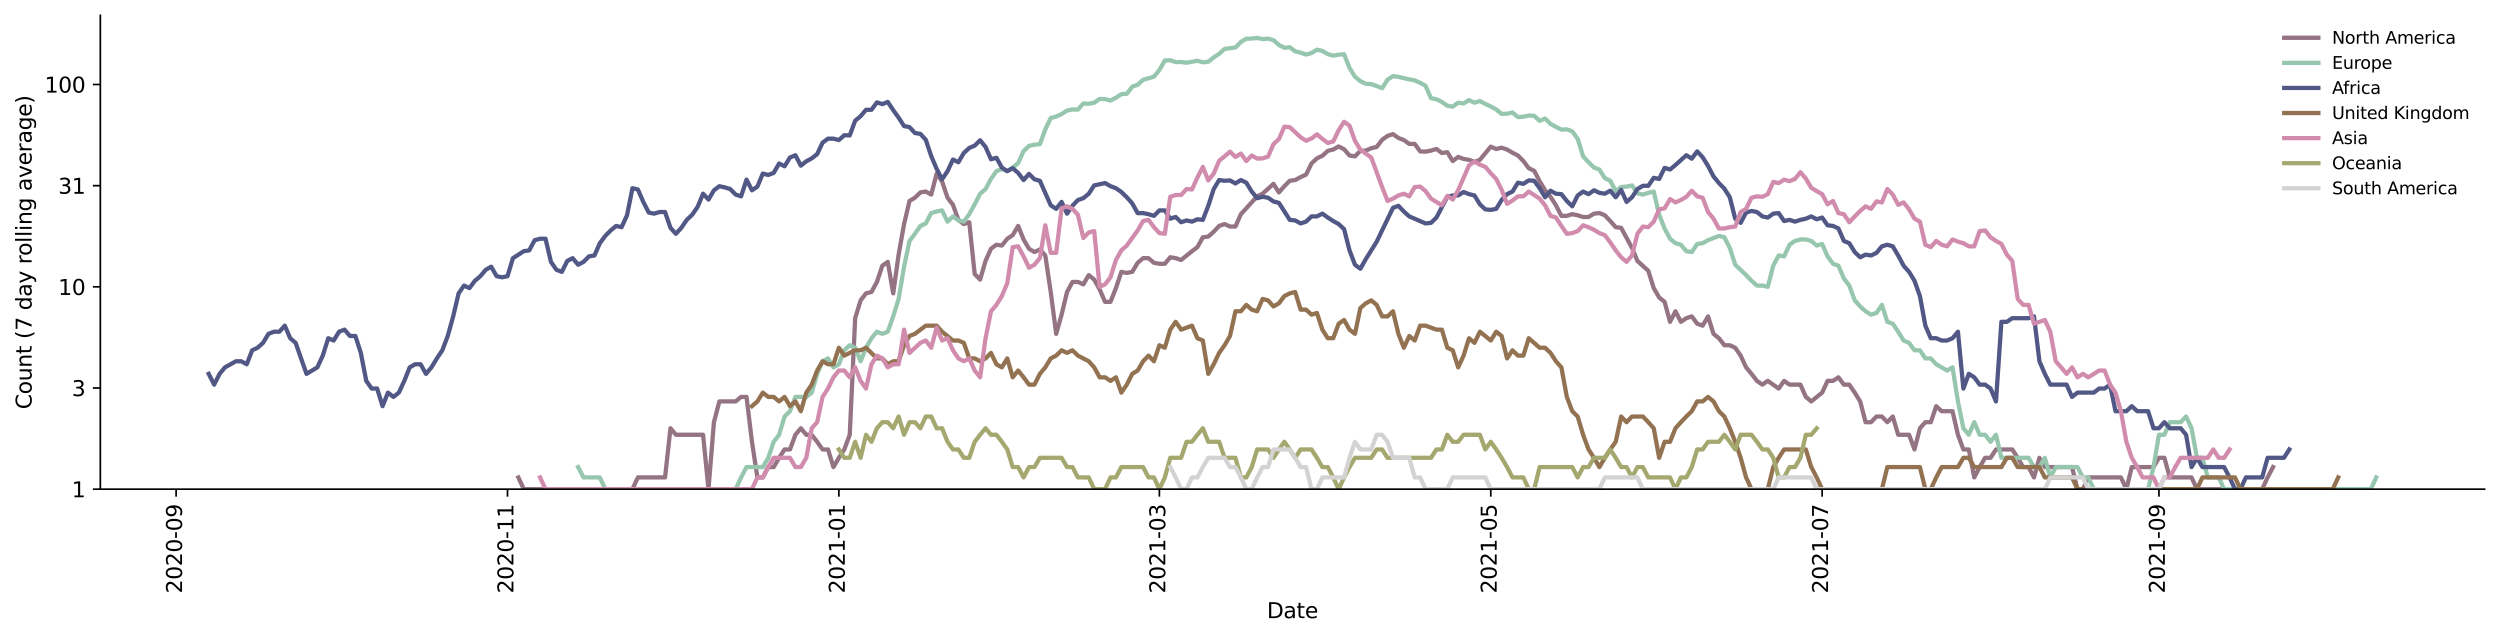 <?xml version="1.0" encoding="utf-8" standalone="no"?>
<!DOCTYPE svg PUBLIC "-//W3C//DTD SVG 1.1//EN"
  "http://www.w3.org/Graphics/SVG/1.1/DTD/svg11.dtd">
<svg height="298.621pt" version="1.1" viewBox="0 0 1170.166 298.621" width="1170.166pt" xmlns="http://www.w3.org/2000/svg" xmlns:xlink="http://www.w3.org/1999/xlink">
 <defs>
  <style type="text/css">*{stroke-linecap:butt;stroke-linejoin:round;}</style>
 </defs>
 <g id="figure_1">
  <g id="patch_1">
   <path d="M 0 298.621 
L 1170.166 298.621 
L 1170.166 0 
L 0 0 
z
" style="fill:#ffffff;"/>
  </g>
  <g id="axes_1">
   <g id="patch_2">
    <path d="M 46.966 228.96 
L 1162.966 228.96 
L 1162.966 7.2 
L 46.966 7.2 
z
" style="fill:#ffffff;"/>
   </g>
   <g id="matplotlib.axis_1">
    <g id="xtick_1">
     <g id="line2d_1">
      <defs>
       <path d="M 0 0 
L 0 3.5 
" id="m3ac70f5d93" style="stroke:#000000;stroke-width:0.8;"/>
      </defs>
      <g>
       <use style="stroke:#000000;stroke-width:0.8;" x="82.437" xlink:href="#m3ac70f5d93" y="228.96"/>
      </g>
     </g>
     <g id="text_1">
      <!-- 2020-09 -->
      <g transform="translate(85.196 277.743)rotate(-90)scale(0.1 -0.1)">
       <defs>
        <path d="M 1228 531 
L 3431 531 
L 3431 0 
L 469 0 
L 469 531 
Q 828 903 1448 1529 
Q 2069 2156 2228 2338 
Q 2531 2678 2651 2914 
Q 2772 3150 2772 3378 
Q 2772 3750 2511 3984 
Q 2250 4219 1831 4219 
Q 1534 4219 1204 4116 
Q 875 4013 500 3803 
L 500 4441 
Q 881 4594 1212 4672 
Q 1544 4750 1819 4750 
Q 2544 4750 2975 4387 
Q 3406 4025 3406 3419 
Q 3406 3131 3298 2873 
Q 3191 2616 2906 2266 
Q 2828 2175 2409 1742 
Q 1991 1309 1228 531 
z
" id="DejaVuSans-32" transform="scale(0.016)"/>
        <path d="M 2034 4250 
Q 1547 4250 1301 3770 
Q 1056 3291 1056 2328 
Q 1056 1369 1301 889 
Q 1547 409 2034 409 
Q 2525 409 2770 889 
Q 3016 1369 3016 2328 
Q 3016 3291 2770 3770 
Q 2525 4250 2034 4250 
z
M 2034 4750 
Q 2819 4750 3233 4129 
Q 3647 3509 3647 2328 
Q 3647 1150 3233 529 
Q 2819 -91 2034 -91 
Q 1250 -91 836 529 
Q 422 1150 422 2328 
Q 422 3509 836 4129 
Q 1250 4750 2034 4750 
z
" id="DejaVuSans-30" transform="scale(0.016)"/>
        <path d="M 313 2009 
L 1997 2009 
L 1997 1497 
L 313 1497 
L 313 2009 
z
" id="DejaVuSans-2d" transform="scale(0.016)"/>
        <path d="M 703 97 
L 703 672 
Q 941 559 1184 500 
Q 1428 441 1663 441 
Q 2288 441 2617 861 
Q 2947 1281 2994 2138 
Q 2813 1869 2534 1725 
Q 2256 1581 1919 1581 
Q 1219 1581 811 2004 
Q 403 2428 403 3163 
Q 403 3881 828 4315 
Q 1253 4750 1959 4750 
Q 2769 4750 3195 4129 
Q 3622 3509 3622 2328 
Q 3622 1225 3098 567 
Q 2575 -91 1691 -91 
Q 1453 -91 1209 -44 
Q 966 3 703 97 
z
M 1959 2075 
Q 2384 2075 2632 2365 
Q 2881 2656 2881 3163 
Q 2881 3666 2632 3958 
Q 2384 4250 1959 4250 
Q 1534 4250 1286 3958 
Q 1038 3666 1038 3163 
Q 1038 2656 1286 2365 
Q 1534 2075 1959 2075 
z
" id="DejaVuSans-39" transform="scale(0.016)"/>
       </defs>
       <use xlink:href="#DejaVuSans-32"/>
       <use x="63.623" xlink:href="#DejaVuSans-30"/>
       <use x="127.246" xlink:href="#DejaVuSans-32"/>
       <use x="190.869" xlink:href="#DejaVuSans-30"/>
       <use x="254.492" xlink:href="#DejaVuSans-2d"/>
       <use x="290.576" xlink:href="#DejaVuSans-30"/>
       <use x="354.199" xlink:href="#DejaVuSans-39"/>
      </g>
     </g>
    </g>
    <g id="xtick_2">
     <g id="line2d_2">
      <g>
       <use style="stroke:#000000;stroke-width:0.8;" x="237.543" xlink:href="#m3ac70f5d93" y="228.96"/>
      </g>
     </g>
     <g id="text_2">
      <!-- 2020-11 -->
      <g transform="translate(240.302 277.743)rotate(-90)scale(0.1 -0.1)">
       <defs>
        <path d="M 794 531 
L 1825 531 
L 1825 4091 
L 703 3866 
L 703 4441 
L 1819 4666 
L 2450 4666 
L 2450 531 
L 3481 531 
L 3481 0 
L 794 0 
L 794 531 
z
" id="DejaVuSans-31" transform="scale(0.016)"/>
       </defs>
       <use xlink:href="#DejaVuSans-32"/>
       <use x="63.623" xlink:href="#DejaVuSans-30"/>
       <use x="127.246" xlink:href="#DejaVuSans-32"/>
       <use x="190.869" xlink:href="#DejaVuSans-30"/>
       <use x="254.492" xlink:href="#DejaVuSans-2d"/>
       <use x="290.576" xlink:href="#DejaVuSans-31"/>
       <use x="354.199" xlink:href="#DejaVuSans-31"/>
      </g>
     </g>
    </g>
    <g id="xtick_3">
     <g id="line2d_3">
      <g>
       <use style="stroke:#000000;stroke-width:0.8;" x="392.648" xlink:href="#m3ac70f5d93" y="228.96"/>
      </g>
     </g>
     <g id="text_3">
      <!-- 2021-01 -->
      <g transform="translate(395.408 277.743)rotate(-90)scale(0.1 -0.1)">
       <use xlink:href="#DejaVuSans-32"/>
       <use x="63.623" xlink:href="#DejaVuSans-30"/>
       <use x="127.246" xlink:href="#DejaVuSans-32"/>
       <use x="190.869" xlink:href="#DejaVuSans-31"/>
       <use x="254.492" xlink:href="#DejaVuSans-2d"/>
       <use x="290.576" xlink:href="#DejaVuSans-30"/>
       <use x="354.199" xlink:href="#DejaVuSans-31"/>
      </g>
     </g>
    </g>
    <g id="xtick_4">
     <g id="line2d_4">
      <g>
       <use style="stroke:#000000;stroke-width:0.8;" x="542.669" xlink:href="#m3ac70f5d93" y="228.96"/>
      </g>
     </g>
     <g id="text_4">
      <!-- 2021-03 -->
      <g transform="translate(545.428 277.743)rotate(-90)scale(0.1 -0.1)">
       <defs>
        <path d="M 2597 2516 
Q 3050 2419 3304 2112 
Q 3559 1806 3559 1356 
Q 3559 666 3084 287 
Q 2609 -91 1734 -91 
Q 1441 -91 1130 -33 
Q 819 25 488 141 
L 488 750 
Q 750 597 1062 519 
Q 1375 441 1716 441 
Q 2309 441 2620 675 
Q 2931 909 2931 1356 
Q 2931 1769 2642 2001 
Q 2353 2234 1838 2234 
L 1294 2234 
L 1294 2753 
L 1863 2753 
Q 2328 2753 2575 2939 
Q 2822 3125 2822 3475 
Q 2822 3834 2567 4026 
Q 2313 4219 1838 4219 
Q 1578 4219 1281 4162 
Q 984 4106 628 3988 
L 628 4550 
Q 988 4650 1302 4700 
Q 1616 4750 1894 4750 
Q 2613 4750 3031 4423 
Q 3450 4097 3450 3541 
Q 3450 3153 3228 2886 
Q 3006 2619 2597 2516 
z
" id="DejaVuSans-33" transform="scale(0.016)"/>
       </defs>
       <use xlink:href="#DejaVuSans-32"/>
       <use x="63.623" xlink:href="#DejaVuSans-30"/>
       <use x="127.246" xlink:href="#DejaVuSans-32"/>
       <use x="190.869" xlink:href="#DejaVuSans-31"/>
       <use x="254.492" xlink:href="#DejaVuSans-2d"/>
       <use x="290.576" xlink:href="#DejaVuSans-30"/>
       <use x="354.199" xlink:href="#DejaVuSans-33"/>
      </g>
     </g>
    </g>
    <g id="xtick_5">
     <g id="line2d_5">
      <g>
       <use style="stroke:#000000;stroke-width:0.8;" x="697.775" xlink:href="#m3ac70f5d93" y="228.96"/>
      </g>
     </g>
     <g id="text_5">
      <!-- 2021-05 -->
      <g transform="translate(700.534 277.743)rotate(-90)scale(0.1 -0.1)">
       <defs>
        <path d="M 691 4666 
L 3169 4666 
L 3169 4134 
L 1269 4134 
L 1269 2991 
Q 1406 3038 1543 3061 
Q 1681 3084 1819 3084 
Q 2600 3084 3056 2656 
Q 3513 2228 3513 1497 
Q 3513 744 3044 326 
Q 2575 -91 1722 -91 
Q 1428 -91 1123 -41 
Q 819 9 494 109 
L 494 744 
Q 775 591 1075 516 
Q 1375 441 1709 441 
Q 2250 441 2565 725 
Q 2881 1009 2881 1497 
Q 2881 1984 2565 2268 
Q 2250 2553 1709 2553 
Q 1456 2553 1204 2497 
Q 953 2441 691 2322 
L 691 4666 
z
" id="DejaVuSans-35" transform="scale(0.016)"/>
       </defs>
       <use xlink:href="#DejaVuSans-32"/>
       <use x="63.623" xlink:href="#DejaVuSans-30"/>
       <use x="127.246" xlink:href="#DejaVuSans-32"/>
       <use x="190.869" xlink:href="#DejaVuSans-31"/>
       <use x="254.492" xlink:href="#DejaVuSans-2d"/>
       <use x="290.576" xlink:href="#DejaVuSans-30"/>
       <use x="354.199" xlink:href="#DejaVuSans-35"/>
      </g>
     </g>
    </g>
    <g id="xtick_6">
     <g id="line2d_6">
      <g>
       <use style="stroke:#000000;stroke-width:0.8;" x="852.881" xlink:href="#m3ac70f5d93" y="228.96"/>
      </g>
     </g>
     <g id="text_6">
      <!-- 2021-07 -->
      <g transform="translate(855.64 277.743)rotate(-90)scale(0.1 -0.1)">
       <defs>
        <path d="M 525 4666 
L 3525 4666 
L 3525 4397 
L 1831 0 
L 1172 0 
L 2766 4134 
L 525 4134 
L 525 4666 
z
" id="DejaVuSans-37" transform="scale(0.016)"/>
       </defs>
       <use xlink:href="#DejaVuSans-32"/>
       <use x="63.623" xlink:href="#DejaVuSans-30"/>
       <use x="127.246" xlink:href="#DejaVuSans-32"/>
       <use x="190.869" xlink:href="#DejaVuSans-31"/>
       <use x="254.492" xlink:href="#DejaVuSans-2d"/>
       <use x="290.576" xlink:href="#DejaVuSans-30"/>
       <use x="354.199" xlink:href="#DejaVuSans-37"/>
      </g>
     </g>
    </g>
    <g id="xtick_7">
     <g id="line2d_7">
      <g>
       <use style="stroke:#000000;stroke-width:0.8;" x="1010.53" xlink:href="#m3ac70f5d93" y="228.96"/>
      </g>
     </g>
     <g id="text_7">
      <!-- 2021-09 -->
      <g transform="translate(1013.289 277.743)rotate(-90)scale(0.1 -0.1)">
       <use xlink:href="#DejaVuSans-32"/>
       <use x="63.623" xlink:href="#DejaVuSans-30"/>
       <use x="127.246" xlink:href="#DejaVuSans-32"/>
       <use x="190.869" xlink:href="#DejaVuSans-31"/>
       <use x="254.492" xlink:href="#DejaVuSans-2d"/>
       <use x="290.576" xlink:href="#DejaVuSans-30"/>
       <use x="354.199" xlink:href="#DejaVuSans-39"/>
      </g>
     </g>
    </g>
    <g id="text_8">
     <!-- Date -->
     <g transform="translate(593.015 289.341)scale(0.1 -0.1)">
      <defs>
       <path d="M 1259 4147 
L 1259 519 
L 2022 519 
Q 2988 519 3436 956 
Q 3884 1394 3884 2338 
Q 3884 3275 3436 3711 
Q 2988 4147 2022 4147 
L 1259 4147 
z
M 628 4666 
L 1925 4666 
Q 3281 4666 3915 4102 
Q 4550 3538 4550 2338 
Q 4550 1131 3912 565 
Q 3275 0 1925 0 
L 628 0 
L 628 4666 
z
" id="DejaVuSans-44" transform="scale(0.016)"/>
       <path d="M 2194 1759 
Q 1497 1759 1228 1600 
Q 959 1441 959 1056 
Q 959 750 1161 570 
Q 1363 391 1709 391 
Q 2188 391 2477 730 
Q 2766 1069 2766 1631 
L 2766 1759 
L 2194 1759 
z
M 3341 1997 
L 3341 0 
L 2766 0 
L 2766 531 
Q 2569 213 2275 61 
Q 1981 -91 1556 -91 
Q 1019 -91 701 211 
Q 384 513 384 1019 
Q 384 1609 779 1909 
Q 1175 2209 1959 2209 
L 2766 2209 
L 2766 2266 
Q 2766 2663 2505 2880 
Q 2244 3097 1772 3097 
Q 1472 3097 1187 3025 
Q 903 2953 641 2809 
L 641 3341 
Q 956 3463 1253 3523 
Q 1550 3584 1831 3584 
Q 2591 3584 2966 3190 
Q 3341 2797 3341 1997 
z
" id="DejaVuSans-61" transform="scale(0.016)"/>
       <path d="M 1172 4494 
L 1172 3500 
L 2356 3500 
L 2356 3053 
L 1172 3053 
L 1172 1153 
Q 1172 725 1289 603 
Q 1406 481 1766 481 
L 2356 481 
L 2356 0 
L 1766 0 
Q 1100 0 847 248 
Q 594 497 594 1153 
L 594 3053 
L 172 3053 
L 172 3500 
L 594 3500 
L 594 4494 
L 1172 4494 
z
" id="DejaVuSans-74" transform="scale(0.016)"/>
       <path d="M 3597 1894 
L 3597 1613 
L 953 1613 
Q 991 1019 1311 708 
Q 1631 397 2203 397 
Q 2534 397 2845 478 
Q 3156 559 3463 722 
L 3463 178 
Q 3153 47 2828 -22 
Q 2503 -91 2169 -91 
Q 1331 -91 842 396 
Q 353 884 353 1716 
Q 353 2575 817 3079 
Q 1281 3584 2069 3584 
Q 2775 3584 3186 3129 
Q 3597 2675 3597 1894 
z
M 3022 2063 
Q 3016 2534 2758 2815 
Q 2500 3097 2075 3097 
Q 1594 3097 1305 2825 
Q 1016 2553 972 2059 
L 3022 2063 
z
" id="DejaVuSans-65" transform="scale(0.016)"/>
      </defs>
      <use xlink:href="#DejaVuSans-44"/>
      <use x="77.002" xlink:href="#DejaVuSans-61"/>
      <use x="138.281" xlink:href="#DejaVuSans-74"/>
      <use x="177.49" xlink:href="#DejaVuSans-65"/>
     </g>
    </g>
   </g>
   <g id="matplotlib.axis_2">
    <g id="ytick_1">
     <g id="line2d_8">
      <defs>
       <path d="M 0 0 
L -3.5 0 
" id="m50720c3988" style="stroke:#000000;stroke-width:0.8;"/>
      </defs>
      <g>
       <use style="stroke:#000000;stroke-width:0.8;" x="46.966" xlink:href="#m50720c3988" y="228.96"/>
      </g>
     </g>
     <g id="text_9">
      <!-- 1 -->
      <g transform="translate(33.603 232.759)scale(0.1 -0.1)">
       <use xlink:href="#DejaVuSans-31"/>
      </g>
     </g>
    </g>
    <g id="ytick_2">
     <g id="line2d_9">
      <g>
       <use style="stroke:#000000;stroke-width:0.8;" x="46.966" xlink:href="#m50720c3988" y="181.608"/>
      </g>
     </g>
     <g id="text_10">
      <!-- 3 -->
      <g transform="translate(33.603 185.407)scale(0.1 -0.1)">
       <use xlink:href="#DejaVuSans-33"/>
      </g>
     </g>
    </g>
    <g id="ytick_3">
     <g id="line2d_10">
      <g>
       <use style="stroke:#000000;stroke-width:0.8;" x="46.966" xlink:href="#m50720c3988" y="134.255"/>
      </g>
     </g>
     <g id="text_11">
      <!-- 10 -->
      <g transform="translate(27.241 138.054)scale(0.1 -0.1)">
       <use xlink:href="#DejaVuSans-31"/>
       <use x="63.623" xlink:href="#DejaVuSans-30"/>
      </g>
     </g>
    </g>
    <g id="ytick_4">
     <g id="line2d_11">
      <g>
       <use style="stroke:#000000;stroke-width:0.8;" x="46.966" xlink:href="#m50720c3988" y="86.903"/>
      </g>
     </g>
     <g id="text_12">
      <!-- 31 -->
      <g transform="translate(27.241 90.702)scale(0.1 -0.1)">
       <use xlink:href="#DejaVuSans-33"/>
       <use x="63.623" xlink:href="#DejaVuSans-31"/>
      </g>
     </g>
    </g>
    <g id="ytick_5">
     <g id="line2d_12">
      <g>
       <use style="stroke:#000000;stroke-width:0.8;" x="46.966" xlink:href="#m50720c3988" y="39.55"/>
      </g>
     </g>
     <g id="text_13">
      <!-- 100 -->
      <g transform="translate(20.878 43.349)scale(0.1 -0.1)">
       <use xlink:href="#DejaVuSans-31"/>
       <use x="63.623" xlink:href="#DejaVuSans-30"/>
       <use x="127.246" xlink:href="#DejaVuSans-30"/>
      </g>
     </g>
    </g>
    <g id="text_14">
     <!-- Count (7 day rolling average) -->
     <g transform="translate(14.798 191.548)rotate(-90)scale(0.1 -0.1)">
      <defs>
       <path d="M 4122 4306 
L 4122 3641 
Q 3803 3938 3442 4084 
Q 3081 4231 2675 4231 
Q 1875 4231 1450 3742 
Q 1025 3253 1025 2328 
Q 1025 1406 1450 917 
Q 1875 428 2675 428 
Q 3081 428 3442 575 
Q 3803 722 4122 1019 
L 4122 359 
Q 3791 134 3420 21 
Q 3050 -91 2638 -91 
Q 1578 -91 968 557 
Q 359 1206 359 2328 
Q 359 3453 968 4101 
Q 1578 4750 2638 4750 
Q 3056 4750 3426 4639 
Q 3797 4528 4122 4306 
z
" id="DejaVuSans-43" transform="scale(0.016)"/>
       <path d="M 1959 3097 
Q 1497 3097 1228 2736 
Q 959 2375 959 1747 
Q 959 1119 1226 758 
Q 1494 397 1959 397 
Q 2419 397 2687 759 
Q 2956 1122 2956 1747 
Q 2956 2369 2687 2733 
Q 2419 3097 1959 3097 
z
M 1959 3584 
Q 2709 3584 3137 3096 
Q 3566 2609 3566 1747 
Q 3566 888 3137 398 
Q 2709 -91 1959 -91 
Q 1206 -91 779 398 
Q 353 888 353 1747 
Q 353 2609 779 3096 
Q 1206 3584 1959 3584 
z
" id="DejaVuSans-6f" transform="scale(0.016)"/>
       <path d="M 544 1381 
L 544 3500 
L 1119 3500 
L 1119 1403 
Q 1119 906 1312 657 
Q 1506 409 1894 409 
Q 2359 409 2629 706 
Q 2900 1003 2900 1516 
L 2900 3500 
L 3475 3500 
L 3475 0 
L 2900 0 
L 2900 538 
Q 2691 219 2414 64 
Q 2138 -91 1772 -91 
Q 1169 -91 856 284 
Q 544 659 544 1381 
z
M 1991 3584 
L 1991 3584 
z
" id="DejaVuSans-75" transform="scale(0.016)"/>
       <path d="M 3513 2113 
L 3513 0 
L 2938 0 
L 2938 2094 
Q 2938 2591 2744 2837 
Q 2550 3084 2163 3084 
Q 1697 3084 1428 2787 
Q 1159 2491 1159 1978 
L 1159 0 
L 581 0 
L 581 3500 
L 1159 3500 
L 1159 2956 
Q 1366 3272 1645 3428 
Q 1925 3584 2291 3584 
Q 2894 3584 3203 3211 
Q 3513 2838 3513 2113 
z
" id="DejaVuSans-6e" transform="scale(0.016)"/>
       <path id="DejaVuSans-20" transform="scale(0.016)"/>
       <path d="M 1984 4856 
Q 1566 4138 1362 3434 
Q 1159 2731 1159 2009 
Q 1159 1288 1364 580 
Q 1569 -128 1984 -844 
L 1484 -844 
Q 1016 -109 783 600 
Q 550 1309 550 2009 
Q 550 2706 781 3412 
Q 1013 4119 1484 4856 
L 1984 4856 
z
" id="DejaVuSans-28" transform="scale(0.016)"/>
       <path d="M 2906 2969 
L 2906 4863 
L 3481 4863 
L 3481 0 
L 2906 0 
L 2906 525 
Q 2725 213 2448 61 
Q 2172 -91 1784 -91 
Q 1150 -91 751 415 
Q 353 922 353 1747 
Q 353 2572 751 3078 
Q 1150 3584 1784 3584 
Q 2172 3584 2448 3432 
Q 2725 3281 2906 2969 
z
M 947 1747 
Q 947 1113 1208 752 
Q 1469 391 1925 391 
Q 2381 391 2643 752 
Q 2906 1113 2906 1747 
Q 2906 2381 2643 2742 
Q 2381 3103 1925 3103 
Q 1469 3103 1208 2742 
Q 947 2381 947 1747 
z
" id="DejaVuSans-64" transform="scale(0.016)"/>
       <path d="M 2059 -325 
Q 1816 -950 1584 -1140 
Q 1353 -1331 966 -1331 
L 506 -1331 
L 506 -850 
L 844 -850 
Q 1081 -850 1212 -737 
Q 1344 -625 1503 -206 
L 1606 56 
L 191 3500 
L 800 3500 
L 1894 763 
L 2988 3500 
L 3597 3500 
L 2059 -325 
z
" id="DejaVuSans-79" transform="scale(0.016)"/>
       <path d="M 2631 2963 
Q 2534 3019 2420 3045 
Q 2306 3072 2169 3072 
Q 1681 3072 1420 2755 
Q 1159 2438 1159 1844 
L 1159 0 
L 581 0 
L 581 3500 
L 1159 3500 
L 1159 2956 
Q 1341 3275 1631 3429 
Q 1922 3584 2338 3584 
Q 2397 3584 2469 3576 
Q 2541 3569 2628 3553 
L 2631 2963 
z
" id="DejaVuSans-72" transform="scale(0.016)"/>
       <path d="M 603 4863 
L 1178 4863 
L 1178 0 
L 603 0 
L 603 4863 
z
" id="DejaVuSans-6c" transform="scale(0.016)"/>
       <path d="M 603 3500 
L 1178 3500 
L 1178 0 
L 603 0 
L 603 3500 
z
M 603 4863 
L 1178 4863 
L 1178 4134 
L 603 4134 
L 603 4863 
z
" id="DejaVuSans-69" transform="scale(0.016)"/>
       <path d="M 2906 1791 
Q 2906 2416 2648 2759 
Q 2391 3103 1925 3103 
Q 1463 3103 1205 2759 
Q 947 2416 947 1791 
Q 947 1169 1205 825 
Q 1463 481 1925 481 
Q 2391 481 2648 825 
Q 2906 1169 2906 1791 
z
M 3481 434 
Q 3481 -459 3084 -895 
Q 2688 -1331 1869 -1331 
Q 1566 -1331 1297 -1286 
Q 1028 -1241 775 -1147 
L 775 -588 
Q 1028 -725 1275 -790 
Q 1522 -856 1778 -856 
Q 2344 -856 2625 -561 
Q 2906 -266 2906 331 
L 2906 616 
Q 2728 306 2450 153 
Q 2172 0 1784 0 
Q 1141 0 747 490 
Q 353 981 353 1791 
Q 353 2603 747 3093 
Q 1141 3584 1784 3584 
Q 2172 3584 2450 3431 
Q 2728 3278 2906 2969 
L 2906 3500 
L 3481 3500 
L 3481 434 
z
" id="DejaVuSans-67" transform="scale(0.016)"/>
       <path d="M 191 3500 
L 800 3500 
L 1894 563 
L 2988 3500 
L 3597 3500 
L 2284 0 
L 1503 0 
L 191 3500 
z
" id="DejaVuSans-76" transform="scale(0.016)"/>
       <path d="M 513 4856 
L 1013 4856 
Q 1481 4119 1714 3412 
Q 1947 2706 1947 2009 
Q 1947 1309 1714 600 
Q 1481 -109 1013 -844 
L 513 -844 
Q 928 -128 1133 580 
Q 1338 1288 1338 2009 
Q 1338 2731 1133 3434 
Q 928 4138 513 4856 
z
" id="DejaVuSans-29" transform="scale(0.016)"/>
      </defs>
      <use xlink:href="#DejaVuSans-43"/>
      <use x="69.824" xlink:href="#DejaVuSans-6f"/>
      <use x="131.006" xlink:href="#DejaVuSans-75"/>
      <use x="194.385" xlink:href="#DejaVuSans-6e"/>
      <use x="257.764" xlink:href="#DejaVuSans-74"/>
      <use x="296.973" xlink:href="#DejaVuSans-20"/>
      <use x="328.76" xlink:href="#DejaVuSans-28"/>
      <use x="367.773" xlink:href="#DejaVuSans-37"/>
      <use x="431.396" xlink:href="#DejaVuSans-20"/>
      <use x="463.184" xlink:href="#DejaVuSans-64"/>
      <use x="526.66" xlink:href="#DejaVuSans-61"/>
      <use x="587.939" xlink:href="#DejaVuSans-79"/>
      <use x="647.119" xlink:href="#DejaVuSans-20"/>
      <use x="678.906" xlink:href="#DejaVuSans-72"/>
      <use x="717.77" xlink:href="#DejaVuSans-6f"/>
      <use x="778.951" xlink:href="#DejaVuSans-6c"/>
      <use x="806.734" xlink:href="#DejaVuSans-6c"/>
      <use x="834.518" xlink:href="#DejaVuSans-69"/>
      <use x="862.301" xlink:href="#DejaVuSans-6e"/>
      <use x="925.68" xlink:href="#DejaVuSans-67"/>
      <use x="989.156" xlink:href="#DejaVuSans-20"/>
      <use x="1020.943" xlink:href="#DejaVuSans-61"/>
      <use x="1082.223" xlink:href="#DejaVuSans-76"/>
      <use x="1141.402" xlink:href="#DejaVuSans-65"/>
      <use x="1202.926" xlink:href="#DejaVuSans-72"/>
      <use x="1244.039" xlink:href="#DejaVuSans-61"/>
      <use x="1305.318" xlink:href="#DejaVuSans-67"/>
      <use x="1368.795" xlink:href="#DejaVuSans-65"/>
      <use x="1430.318" xlink:href="#DejaVuSans-29"/>
     </g>
    </g>
   </g>
   <g id="line2d_13">
    <path clip-path="url(#pabc4710958)" d="M 242.628 223.468 
L 245.171 228.96 
L 296.025 228.96 
L 298.568 223.468 
L 311.281 223.468 
L 313.824 200.451 
L 316.367 203.499 
L 329.08 203.499 
L 331.623 228.96 
L 334.166 197.613 
L 336.709 187.891 
L 344.337 187.891 
L 346.88 185.781 
L 349.422 185.781 
L 351.965 206.791 
L 354.508 223.468 
L 357.05 223.468 
L 359.593 218.623 
L 362.136 218.623 
L 364.679 214.29 
L 367.221 210.37 
L 369.764 210.37 
L 372.307 203.499 
L 374.849 200.451 
L 377.392 203.499 
L 379.935 203.499 
L 382.478 206.791 
L 385.02 210.37 
L 387.563 210.37 
L 390.106 218.623 
L 392.648 214.29 
L 395.191 210.37 
L 397.734 203.499 
L 400.277 148.925 
L 402.819 140.595 
L 405.362 137.303 
L 407.905 136.675 
L 410.448 131.969 
L 412.99 124.378 
L 415.533 122.57 
L 418.076 137.303 
L 420.618 119.176 
L 423.161 104.874 
L 425.704 94.061 
L 428.247 92.541 
L 430.789 90.06 
L 433.332 89.661 
L 435.875 91.076 
L 438.417 81.245 
L 440.96 84.972 
L 443.503 92.541 
L 446.046 95.869 
L 448.588 102.908 
L 451.131 104.874 
L 453.674 104.02 
L 456.216 128.252 
L 458.759 130.873 
L 461.302 122.13 
L 463.845 116.42 
L 466.387 114.558 
L 468.93 114.924 
L 471.473 111.745 
L 474.016 110.079 
L 476.558 105.746 
L 479.101 112.086 
L 481.644 116.42 
L 484.186 117.972 
L 486.729 116.802 
L 489.272 119.585 
L 491.815 136.675 
L 494.357 156.256 
L 496.9 147.28 
L 499.443 136.675 
L 501.985 131.969 
L 504.528 131.969 
L 507.071 133.096 
L 509.614 128.763 
L 512.156 130.873 
L 514.699 135.447 
L 517.242 141.287 
L 519.784 141.287 
L 522.327 134.847 
L 524.87 127.249 
L 527.413 127.747 
L 529.955 127.249 
L 532.498 123.015 
L 535.041 120.838 
L 537.584 120.838 
L 540.126 123.015 
L 542.669 123.464 
L 545.212 123.464 
L 547.754 120.416 
L 550.297 120.838 
L 552.84 121.695 
L 557.925 117.578 
L 560.468 115.665 
L 563.011 111.071 
L 565.553 110.738 
L 568.096 108.479 
L 570.639 105.746 
L 573.182 104.874 
L 575.724 106.041 
L 578.267 106.041 
L 580.81 100.254 
L 588.438 91.907 
L 590.981 90.667 
L 596.066 86.049 
L 598.609 90.06 
L 601.152 87.156 
L 603.694 84.618 
L 606.237 84.268 
L 608.78 82.897 
L 611.322 81.734 
L 613.865 76.509 
L 616.408 74.126 
L 618.951 72.918 
L 621.493 70.604 
L 624.036 69.984 
L 626.579 68.532 
L 629.121 69.861 
L 631.664 72.786 
L 634.207 73.184 
L 636.75 70.604 
L 639.292 70.479 
L 641.835 69.373 
L 644.378 68.77 
L 646.921 65.441 
L 649.463 63.608 
L 652.006 62.773 
L 654.549 64.569 
L 657.091 65.552 
L 659.634 67.36 
L 662.177 67.36 
L 664.72 70.855 
L 667.262 70.981 
L 669.805 70.479 
L 672.348 69.738 
L 674.89 71.617 
L 677.433 71.234 
L 679.976 75.37 
L 682.519 73.451 
L 685.061 74.399 
L 687.604 74.813 
L 690.147 75.794 
L 692.689 74.813 
L 697.775 68.651 
L 700.318 69.738 
L 702.86 69.131 
L 705.403 69.984 
L 707.946 71.489 
L 710.489 72.786 
L 713.031 75.37 
L 715.574 78.733 
L 718.117 79.97 
L 720.659 84.795 
L 723.202 89.069 
L 725.745 92.117 
L 728.288 96.101 
L 730.83 101.032 
L 733.373 101.032 
L 735.916 100.254 
L 738.458 100.771 
L 741.001 101.56 
L 743.544 101.56 
L 746.087 99.998 
L 748.629 99.743 
L 751.172 100.771 
L 753.715 103.46 
L 756.257 106.338 
L 758.8 106.637 
L 763.886 116.041 
L 766.428 122.13 
L 771.514 126.756 
L 774.057 134.847 
L 776.599 139.247 
L 779.142 141.287 
L 781.685 150.639 
L 784.227 145.697 
L 786.77 150.639 
L 789.313 148.925 
L 791.856 148.094 
L 794.398 151.524 
L 796.941 152.428 
L 799.484 148.094 
L 802.026 156.256 
L 804.569 158.313 
L 807.112 161.605 
L 809.655 161.605 
L 812.197 162.764 
L 814.74 166.45 
L 817.283 171.942 
L 819.826 174.99 
L 822.368 178.282 
L 824.911 180.033 
L 827.454 178.282 
L 832.539 181.861 
L 835.082 178.282 
L 837.625 180.033 
L 842.71 180.033 
L 845.253 185.781 
L 847.795 187.891 
L 852.881 183.774 
L 855.424 178.282 
L 857.966 178.282 
L 860.509 176.603 
L 863.052 180.033 
L 865.594 180.033 
L 868.137 183.774 
L 870.68 187.891 
L 873.223 197.613 
L 875.765 197.613 
L 878.308 194.959 
L 880.851 194.959 
L 883.394 197.613 
L 885.936 194.959 
L 888.479 203.499 
L 893.564 203.499 
L 896.107 210.37 
L 898.65 200.451 
L 901.193 197.613 
L 903.735 197.613 
L 906.278 190.114 
L 908.821 192.465 
L 913.906 192.465 
L 916.449 203.499 
L 918.992 210.37 
L 921.534 210.37 
L 924.077 223.468 
L 926.62 218.623 
L 929.162 214.29 
L 931.705 214.29 
L 934.248 210.37 
L 941.876 210.37 
L 944.419 214.29 
L 946.962 218.623 
L 949.504 218.623 
L 952.047 223.468 
L 954.59 214.29 
L 957.132 218.623 
L 969.846 218.623 
L 972.389 228.96 
L 974.931 228.96 
L 977.474 223.468 
L 992.73 223.468 
L 995.273 228.96 
L 997.816 218.623 
L 1007.987 218.623 
L 1010.53 214.29 
L 1013.072 214.29 
L 1015.615 223.468 
L 1025.786 223.468 
L 1028.329 228.96 
L 1058.841 228.96 
L 1061.384 223.468 
L 1063.927 218.623 
L 1063.927 218.623 
" style="fill:none;stroke:#947383;stroke-linecap:square;stroke-width:2;"/>
   </g>
   <g id="line2d_14">
    <path clip-path="url(#pabc4710958)" d="M 270.598 218.623 
L 273.141 223.468 
L 280.769 223.468 
L 283.311 228.96 
L 344.337 228.96 
L 346.88 223.468 
L 349.422 218.623 
L 357.05 218.623 
L 359.593 214.29 
L 362.136 206.791 
L 364.679 203.499 
L 367.221 194.959 
L 369.764 192.465 
L 372.307 185.781 
L 377.392 185.781 
L 379.935 183.774 
L 382.478 174.99 
L 385.02 169.104 
L 387.563 167.756 
L 390.106 171.942 
L 392.648 170.499 
L 395.191 163.956 
L 397.734 161.605 
L 400.277 162.764 
L 402.819 169.104 
L 405.362 162.764 
L 407.905 158.313 
L 410.448 155.265 
L 412.99 156.256 
L 415.533 155.265 
L 418.076 148.094 
L 420.618 139.915 
L 423.161 124.843 
L 425.704 112.777 
L 428.247 109.432 
L 430.789 105.746 
L 433.332 104.587 
L 435.875 99.743 
L 438.417 98.988 
L 440.96 98.493 
L 443.503 103.739 
L 446.046 101.295 
L 448.588 103.183 
L 451.131 103.739 
L 453.674 100.254 
L 456.216 95.639 
L 458.759 90.667 
L 461.302 88.486 
L 463.845 83.749 
L 466.387 80.127 
L 468.93 79.192 
L 471.473 79.97 
L 474.016 78.429 
L 476.558 76.365 
L 479.101 70.729 
L 481.644 68.295 
L 484.186 67.708 
L 486.729 67.476 
L 489.272 60.56 
L 491.815 55.24 
L 494.357 54.557 
L 496.9 53.389 
L 499.443 51.776 
L 501.985 51.226 
L 504.528 51.304 
L 507.071 48.435 
L 509.614 48.581 
L 512.156 48.072 
L 514.699 46.304 
L 517.242 46.373 
L 519.784 47.072 
L 522.327 45.753 
L 524.87 44.08 
L 527.413 43.884 
L 529.955 40.561 
L 532.498 39.668 
L 535.041 37.376 
L 540.126 35.898 
L 542.669 32.742 
L 545.212 28.31 
L 547.754 28.22 
L 550.297 29.077 
L 552.84 29.031 
L 555.383 29.351 
L 560.468 28.444 
L 563.011 29.168 
L 565.553 28.895 
L 568.096 26.86 
L 570.639 25.21 
L 573.182 22.913 
L 578.267 22.213 
L 580.81 19.635 
L 583.353 18.107 
L 585.895 18.038 
L 588.438 17.76 
L 590.981 18.317 
L 593.523 18.073 
L 596.066 18.776 
L 598.609 21.035 
L 601.152 22.367 
L 603.694 22.097 
L 606.237 24.025 
L 608.78 24.634 
L 611.322 25.543 
L 613.865 24.839 
L 616.408 23.267 
L 618.951 23.824 
L 621.493 25.335 
L 624.036 26.048 
L 626.579 25.585 
L 629.121 25.418 
L 631.664 31.807 
L 634.207 35.898 
L 636.75 37.993 
L 639.292 39.199 
L 641.835 39.374 
L 644.378 40.261 
L 646.921 41.29 
L 649.463 37.32 
L 652.006 35.63 
L 654.549 35.952 
L 657.091 36.603 
L 662.177 37.655 
L 664.72 38.736 
L 667.262 40.202 
L 669.805 45.959 
L 672.348 46.442 
L 674.89 47.712 
L 677.433 49.469 
L 679.976 49.92 
L 682.519 48.072 
L 685.061 48.435 
L 687.604 46.861 
L 690.147 48.072 
L 692.689 47.285 
L 695.232 48.655 
L 697.775 49.845 
L 700.318 51.226 
L 702.86 53.307 
L 705.403 53.225 
L 707.946 52.655 
L 710.489 54.812 
L 713.031 54.642 
L 715.574 54.053 
L 718.117 54.22 
L 720.659 56.551 
L 723.202 55.499 
L 725.745 57.998 
L 728.288 59.402 
L 730.83 60.658 
L 733.373 60.56 
L 735.916 61.451 
L 738.458 65.003 
L 741.001 73.184 
L 743.544 75.936 
L 746.087 78.429 
L 748.629 79.347 
L 751.172 83.406 
L 753.715 84.618 
L 756.257 89.463 
L 758.8 87.532 
L 761.343 87.343 
L 763.886 86.784 
L 766.428 90.464 
L 768.971 91.076 
L 771.514 90.262 
L 774.057 89.661 
L 776.599 100.512 
L 779.142 106.938 
L 781.685 111.745 
L 784.227 113.837 
L 786.77 114.558 
L 789.313 117.578 
L 791.856 117.972 
L 794.398 114.196 
L 796.941 113.837 
L 799.484 112.43 
L 804.569 110.407 
L 807.112 111.071 
L 809.655 116.041 
L 812.197 123.919 
L 817.283 128.763 
L 819.826 131.417 
L 822.368 133.672 
L 824.911 133.672 
L 827.454 134.255 
L 829.996 124.378 
L 832.539 119.585 
L 835.082 119.998 
L 837.625 114.558 
L 840.167 112.777 
L 842.71 112.086 
L 845.253 112.086 
L 847.795 112.777 
L 850.338 114.924 
L 852.881 114.196 
L 855.424 119.998 
L 857.966 123.464 
L 860.509 124.378 
L 863.052 130.335 
L 865.594 133.672 
L 868.137 140.595 
L 870.68 143.433 
L 873.223 145.697 
L 875.765 147.28 
L 878.308 146.481 
L 880.851 142.705 
L 883.394 150.639 
L 885.936 151.524 
L 888.479 155.265 
L 891.022 159.382 
L 893.564 160.478 
L 896.107 163.956 
L 898.65 163.956 
L 901.193 167.756 
L 903.735 167.756 
L 906.278 170.499 
L 911.363 173.438 
L 913.906 171.942 
L 916.449 187.891 
L 918.992 200.451 
L 921.534 203.499 
L 924.077 197.613 
L 926.62 203.499 
L 929.162 203.499 
L 931.705 206.791 
L 934.248 203.499 
L 936.791 214.29 
L 949.504 214.29 
L 952.047 218.623 
L 954.59 218.623 
L 957.132 214.29 
L 959.675 223.468 
L 962.218 218.623 
L 972.389 218.623 
L 974.931 223.468 
L 977.474 223.468 
L 980.017 228.96 
L 1005.444 228.96 
L 1007.987 218.623 
L 1010.53 203.499 
L 1013.072 203.499 
L 1015.615 197.613 
L 1020.7 197.613 
L 1023.243 194.959 
L 1025.786 200.451 
L 1028.329 214.29 
L 1030.871 214.29 
L 1033.414 223.468 
L 1038.499 223.468 
L 1041.042 228.96 
L 1109.696 228.96 
L 1112.238 223.468 
L 1112.238 223.468 
" style="fill:none;stroke:#96c6ad;stroke-linecap:square;stroke-width:2;"/>
   </g>
   <g id="line2d_15">
    <path clip-path="url(#pabc4710958)" d="M 97.693 174.99 
L 100.236 180.033 
L 102.778 174.99 
L 105.321 171.942 
L 110.406 169.104 
L 112.949 169.104 
L 115.492 170.499 
L 118.035 163.956 
L 120.577 162.764 
L 123.12 160.478 
L 125.663 156.256 
L 128.206 155.265 
L 130.748 155.265 
L 133.291 152.428 
L 135.834 158.313 
L 138.376 160.478 
L 143.462 174.99 
L 148.547 171.942 
L 151.09 166.45 
L 153.633 158.313 
L 156.175 159.382 
L 158.718 155.265 
L 161.261 154.297 
L 163.804 157.272 
L 166.346 157.272 
L 168.889 165.184 
L 171.432 178.282 
L 173.975 181.861 
L 176.517 181.861 
L 179.06 190.114 
L 181.603 183.774 
L 184.145 185.781 
L 186.688 183.774 
L 189.231 178.282 
L 191.774 171.942 
L 194.316 170.499 
L 196.859 170.499 
L 199.402 174.99 
L 201.944 171.942 
L 204.487 167.756 
L 207.03 163.956 
L 209.573 157.272 
L 212.115 148.094 
L 214.658 137.303 
L 217.201 133.672 
L 219.743 134.847 
L 222.286 131.417 
L 224.829 129.28 
L 227.372 126.269 
L 229.914 124.843 
L 232.457 129.28 
L 235 129.804 
L 237.543 129.28 
L 240.085 120.838 
L 245.171 117.578 
L 247.713 117.188 
L 250.256 112.43 
L 252.799 111.745 
L 255.342 111.745 
L 257.884 122.57 
L 260.427 126.269 
L 262.97 127.249 
L 265.512 122.13 
L 268.055 120.838 
L 270.598 123.919 
L 273.141 122.57 
L 275.683 119.998 
L 278.226 119.585 
L 280.769 113.837 
L 283.311 110.407 
L 285.854 107.856 
L 288.397 105.746 
L 290.94 106.338 
L 293.482 100.771 
L 296.025 88.101 
L 298.568 88.679 
L 301.111 94.505 
L 303.653 99.49 
L 306.196 99.998 
L 308.739 99.238 
L 311.281 99.238 
L 313.824 106.637 
L 316.367 109.432 
L 318.91 106.637 
L 321.452 102.908 
L 323.995 100.512 
L 326.538 96.804 
L 329.08 90.667 
L 331.623 93.403 
L 334.166 89.069 
L 336.709 87.156 
L 339.251 87.721 
L 341.794 88.486 
L 344.337 91.076 
L 346.88 91.907 
L 349.422 84.095 
L 351.965 89.069 
L 354.508 87.343 
L 357.05 81.245 
L 359.593 81.898 
L 362.136 80.923 
L 364.679 76.509 
L 367.221 77.829 
L 369.764 73.719 
L 372.307 72.655 
L 374.849 77.532 
L 377.392 75.511 
L 379.935 74.126 
L 382.478 72.132 
L 385.02 66.786 
L 387.563 64.894 
L 390.106 64.894 
L 392.648 65.552 
L 395.191 63.293 
L 397.734 63.398 
L 400.277 56.462 
L 402.819 54.388 
L 405.362 51.382 
L 407.905 51.382 
L 410.448 47.928 
L 412.99 48.728 
L 415.533 47.712 
L 418.076 51.539 
L 420.618 55.068 
L 423.161 59.023 
L 425.704 59.497 
L 428.247 62.26 
L 430.789 62.67 
L 433.332 65.441 
L 435.875 73.051 
L 438.417 79.039 
L 440.96 83.921 
L 443.503 80.127 
L 446.046 74.674 
L 448.588 75.936 
L 451.131 71.617 
L 453.674 69.251 
L 456.216 68.177 
L 458.759 65.663 
L 461.302 68.77 
L 463.845 74.537 
L 466.387 73.855 
L 468.93 78.429 
L 471.473 80.127 
L 474.016 78.733 
L 476.558 80.923 
L 479.101 84.268 
L 481.644 81.408 
L 484.186 83.921 
L 486.729 84.618 
L 491.815 96.101 
L 494.357 97.76 
L 496.9 94.505 
L 499.443 99.998 
L 501.985 96.334 
L 504.528 93.621 
L 507.071 92.755 
L 509.614 90.667 
L 512.156 86.784 
L 517.242 85.687 
L 519.784 87.156 
L 522.327 88.101 
L 524.87 89.86 
L 527.413 92.329 
L 529.955 95.182 
L 532.498 99.743 
L 535.041 99.743 
L 537.584 100.254 
L 540.126 101.032 
L 542.669 98.493 
L 545.212 98.493 
L 547.754 102.364 
L 550.297 101.56 
L 552.84 104.02 
L 555.383 103.183 
L 557.925 103.739 
L 560.468 102.635 
L 563.011 102.908 
L 565.553 96.334 
L 568.096 88.486 
L 570.639 84.268 
L 573.182 84.618 
L 575.724 84.443 
L 578.267 85.868 
L 580.81 84.268 
L 583.353 85.507 
L 585.895 89.661 
L 588.438 92.755 
L 590.981 92.117 
L 593.523 92.541 
L 596.066 94.283 
L 598.609 94.955 
L 603.694 102.908 
L 606.237 103.183 
L 608.78 104.587 
L 611.322 103.739 
L 613.865 101.295 
L 616.408 101.295 
L 618.951 99.998 
L 621.493 101.826 
L 624.036 103.46 
L 626.579 104.874 
L 629.121 107.242 
L 631.664 117.188 
L 634.207 123.919 
L 636.75 125.788 
L 639.292 121.264 
L 644.378 113.128 
L 652.006 97.279 
L 654.549 96.334 
L 657.091 98.988 
L 659.634 101.295 
L 667.262 104.587 
L 669.805 104.303 
L 672.348 101.826 
L 677.433 92.117 
L 679.976 91.489 
L 682.519 91.489 
L 685.061 89.86 
L 687.604 90.871 
L 690.147 91.489 
L 692.689 95.639 
L 695.232 98.003 
L 697.775 98.247 
L 700.318 97.76 
L 702.86 93.621 
L 705.403 90.871 
L 707.946 89.661 
L 710.489 85.507 
L 713.031 86.049 
L 715.574 84.443 
L 718.117 84.618 
L 720.659 88.101 
L 723.202 92.329 
L 725.745 89.266 
L 728.288 90.667 
L 730.83 90.871 
L 733.373 94.061 
L 735.916 96.568 
L 738.458 91.489 
L 741.001 89.661 
L 743.544 90.871 
L 746.087 89.069 
L 748.629 90.262 
L 751.172 90.667 
L 753.715 89.266 
L 756.257 92.329 
L 758.8 88.874 
L 761.343 94.505 
L 763.886 92.329 
L 766.428 88.486 
L 768.971 86.969 
L 771.514 86.969 
L 774.057 83.236 
L 776.599 83.749 
L 779.142 78.581 
L 781.685 79.347 
L 784.227 77.237 
L 789.313 72.655 
L 791.856 74.262 
L 794.398 70.855 
L 796.941 73.585 
L 799.484 77.68 
L 802.026 82.562 
L 804.569 85.687 
L 807.112 88.293 
L 809.655 92.329 
L 812.197 102.364 
L 814.74 104.303 
L 817.283 99.49 
L 819.826 98.74 
L 822.368 99.238 
L 824.911 101.295 
L 827.454 101.826 
L 829.996 99.998 
L 832.539 99.743 
L 835.082 103.46 
L 837.625 102.908 
L 840.167 103.739 
L 842.71 102.908 
L 845.253 102.364 
L 847.795 101.295 
L 850.338 102.635 
L 852.881 101.826 
L 855.424 105.453 
L 857.966 105.746 
L 860.509 106.938 
L 863.052 112.777 
L 865.594 113.837 
L 868.137 117.972 
L 870.68 120.416 
L 873.223 119.176 
L 875.765 119.585 
L 878.308 118.369 
L 880.851 115.293 
L 883.394 114.558 
L 885.936 115.293 
L 888.479 119.585 
L 891.022 124.378 
L 893.564 127.249 
L 896.107 131.417 
L 898.65 138.589 
L 901.193 152.428 
L 903.735 158.313 
L 906.278 158.313 
L 908.821 159.382 
L 911.363 159.382 
L 913.906 158.313 
L 916.449 155.265 
L 918.992 181.861 
L 921.534 174.99 
L 924.077 176.603 
L 926.62 180.033 
L 929.162 180.033 
L 931.705 181.861 
L 934.248 187.891 
L 936.791 150.639 
L 939.333 150.639 
L 941.876 148.925 
L 949.504 148.925 
L 952.047 148.094 
L 954.59 169.104 
L 957.132 174.99 
L 959.675 180.033 
L 967.303 180.033 
L 969.846 185.781 
L 972.389 183.774 
L 980.017 183.774 
L 982.56 181.861 
L 985.102 181.861 
L 987.645 180.033 
L 990.188 192.465 
L 995.273 192.465 
L 997.816 190.114 
L 1000.359 192.465 
L 1005.444 192.465 
L 1007.987 200.451 
L 1010.53 200.451 
L 1013.072 197.613 
L 1015.615 200.451 
L 1020.7 200.451 
L 1023.243 203.499 
L 1025.786 218.623 
L 1028.329 214.29 
L 1030.871 218.623 
L 1041.042 218.623 
L 1043.585 223.468 
L 1046.128 228.96 
L 1048.67 228.96 
L 1051.213 223.468 
L 1058.841 223.468 
L 1061.384 214.29 
L 1069.012 214.29 
L 1071.555 210.37 
L 1071.555 210.37 
" style="fill:none;stroke:#525886;stroke-linecap:square;stroke-width:2;"/>
   </g>
   <g id="line2d_16">
    <path clip-path="url(#pabc4710958)" d="M 351.965 190.114 
L 354.508 187.891 
L 357.05 183.774 
L 359.593 185.781 
L 362.136 185.781 
L 364.679 187.891 
L 367.221 185.781 
L 369.764 190.114 
L 372.307 187.891 
L 374.849 192.465 
L 377.392 183.774 
L 379.935 180.033 
L 382.478 173.438 
L 385.02 169.104 
L 387.563 170.499 
L 390.106 170.499 
L 392.648 162.764 
L 395.191 166.45 
L 400.277 163.956 
L 402.819 163.956 
L 405.362 162.764 
L 410.448 167.756 
L 412.99 167.756 
L 415.533 170.499 
L 418.076 169.104 
L 420.618 169.104 
L 423.161 161.605 
L 425.704 157.272 
L 428.247 156.256 
L 433.332 152.428 
L 438.417 152.428 
L 440.96 155.265 
L 446.046 159.382 
L 448.588 159.382 
L 451.131 160.478 
L 453.674 167.756 
L 456.216 167.756 
L 458.759 169.104 
L 461.302 167.756 
L 463.845 165.184 
L 466.387 170.499 
L 468.93 171.942 
L 471.473 167.756 
L 474.016 176.603 
L 476.558 173.438 
L 479.101 176.603 
L 481.644 180.033 
L 484.186 180.033 
L 486.729 174.99 
L 489.272 171.942 
L 491.815 167.756 
L 494.357 166.45 
L 496.9 163.956 
L 499.443 165.184 
L 501.985 163.956 
L 504.528 166.45 
L 509.614 169.104 
L 512.156 171.942 
L 514.699 176.603 
L 517.242 176.603 
L 519.784 178.282 
L 522.327 176.603 
L 524.87 183.774 
L 527.413 180.033 
L 529.955 174.99 
L 532.498 173.438 
L 535.041 169.104 
L 537.584 166.45 
L 540.126 169.104 
L 542.669 161.605 
L 545.212 162.764 
L 547.754 154.297 
L 550.297 150.639 
L 552.84 154.297 
L 557.925 152.428 
L 560.468 158.313 
L 563.011 159.382 
L 565.553 174.99 
L 568.096 170.499 
L 570.639 165.184 
L 573.182 161.605 
L 575.724 157.272 
L 578.267 145.697 
L 580.81 145.697 
L 583.353 142.705 
L 585.895 144.929 
L 588.438 145.697 
L 590.981 139.915 
L 593.523 140.595 
L 596.066 143.433 
L 598.609 141.99 
L 601.152 138.589 
L 603.694 137.303 
L 606.237 136.675 
L 608.78 144.929 
L 611.322 144.929 
L 613.865 147.28 
L 616.408 146.481 
L 618.951 154.297 
L 621.493 158.313 
L 624.036 158.313 
L 626.579 151.524 
L 629.121 149.773 
L 631.664 154.297 
L 634.207 156.256 
L 636.75 144.174 
L 639.292 141.99 
L 641.835 140.595 
L 644.378 142.705 
L 646.921 148.094 
L 649.463 148.094 
L 652.006 145.697 
L 654.549 156.256 
L 657.091 162.764 
L 659.634 157.272 
L 662.177 159.382 
L 664.72 152.428 
L 667.262 152.428 
L 672.348 154.297 
L 674.89 154.297 
L 677.433 162.764 
L 679.976 163.956 
L 682.519 171.942 
L 685.061 166.45 
L 687.604 158.313 
L 690.147 160.478 
L 692.689 155.265 
L 697.775 159.382 
L 700.318 155.265 
L 702.86 157.272 
L 705.403 167.756 
L 707.946 163.956 
L 710.489 166.45 
L 713.031 166.45 
L 715.574 158.313 
L 720.659 162.764 
L 723.202 162.764 
L 725.745 165.184 
L 728.288 169.104 
L 730.83 171.942 
L 733.373 185.781 
L 735.916 192.465 
L 738.458 194.959 
L 741.001 203.499 
L 743.544 210.37 
L 746.087 214.29 
L 748.629 218.623 
L 751.172 214.29 
L 753.715 210.37 
L 756.257 206.791 
L 758.8 194.959 
L 761.343 197.613 
L 763.886 194.959 
L 768.971 194.959 
L 771.514 197.613 
L 774.057 200.451 
L 776.599 214.29 
L 779.142 206.791 
L 781.685 206.791 
L 784.227 200.451 
L 786.77 197.613 
L 789.313 194.959 
L 791.856 192.465 
L 794.398 187.891 
L 796.941 187.891 
L 799.484 185.781 
L 802.026 187.891 
L 804.569 192.465 
L 807.112 194.959 
L 809.655 200.451 
L 812.197 206.791 
L 814.74 214.29 
L 817.283 223.468 
L 819.826 228.96 
L 827.454 228.96 
L 829.996 218.623 
L 832.539 214.29 
L 835.082 210.37 
L 845.253 210.37 
L 847.795 218.623 
L 850.338 223.468 
L 852.881 228.96 
L 880.851 228.96 
L 883.394 218.623 
L 898.65 218.623 
L 901.193 228.96 
L 903.735 228.96 
L 906.278 223.468 
L 908.821 218.623 
L 916.449 218.623 
L 918.992 214.29 
L 921.534 214.29 
L 924.077 218.623 
L 936.791 218.623 
L 939.333 214.29 
L 941.876 214.29 
L 944.419 218.623 
L 954.59 218.623 
L 957.132 223.468 
L 969.846 223.468 
L 972.389 228.96 
L 1028.329 228.96 
L 1030.871 223.468 
L 1046.128 223.468 
L 1048.67 228.96 
L 1091.897 228.96 
L 1094.439 223.468 
L 1094.439 223.468 
" style="fill:none;stroke:#937252;stroke-linecap:square;stroke-width:2;"/>
   </g>
   <g id="line2d_17">
    <path clip-path="url(#pabc4710958)" d="M 252.799 223.468 
L 255.342 228.96 
L 351.965 228.96 
L 354.508 223.468 
L 357.05 223.468 
L 359.593 218.623 
L 362.136 214.29 
L 369.764 214.29 
L 372.307 218.623 
L 374.849 218.623 
L 377.392 214.29 
L 379.935 200.451 
L 382.478 197.613 
L 385.02 185.781 
L 387.563 181.861 
L 390.106 176.603 
L 392.648 173.438 
L 395.191 173.438 
L 397.734 176.603 
L 400.277 171.942 
L 402.819 178.282 
L 405.362 181.861 
L 407.905 170.499 
L 410.448 166.45 
L 412.99 167.756 
L 415.533 171.942 
L 418.076 170.499 
L 420.618 170.499 
L 423.161 154.297 
L 425.704 165.184 
L 430.789 160.478 
L 433.332 159.382 
L 435.875 162.764 
L 438.417 153.352 
L 440.96 159.382 
L 443.503 158.313 
L 446.046 163.956 
L 448.588 167.756 
L 451.131 169.104 
L 453.674 167.756 
L 456.216 173.438 
L 458.759 176.603 
L 461.302 158.313 
L 463.845 145.697 
L 466.387 142.705 
L 468.93 138.589 
L 471.473 132.529 
L 474.016 115.665 
L 476.558 115.293 
L 479.101 119.998 
L 481.644 125.313 
L 484.186 123.919 
L 486.729 120.838 
L 489.272 105.453 
L 491.815 118.369 
L 494.357 118.369 
L 496.9 97.519 
L 499.443 96.568 
L 501.985 97.76 
L 504.528 100.512 
L 507.071 111.406 
L 509.614 108.794 
L 512.156 108.166 
L 514.699 134.255 
L 517.242 133.096 
L 519.784 129.804 
L 522.327 121.695 
L 524.87 117.188 
L 527.413 114.924 
L 532.498 107.856 
L 535.041 103.46 
L 537.584 102.908 
L 540.126 106.338 
L 542.669 109.112 
L 545.212 109.432 
L 547.754 92.117 
L 550.297 91.282 
L 552.84 91.282 
L 555.383 88.486 
L 557.925 88.679 
L 560.468 83.066 
L 563.011 78.128 
L 565.553 84.443 
L 568.096 81.245 
L 570.639 75.23 
L 573.182 73.184 
L 575.724 70.981 
L 578.267 73.451 
L 580.81 71.874 
L 583.353 75.37 
L 585.895 72.786 
L 588.438 74.262 
L 590.981 74.126 
L 593.523 73.317 
L 596.066 67.476 
L 598.609 65.112 
L 601.152 59.306 
L 603.694 59.497 
L 608.78 64.246 
L 611.322 65.885 
L 613.865 64.785 
L 616.408 62.877 
L 618.951 65.003 
L 621.493 66.9 
L 624.036 66.221 
L 626.579 60.954 
L 629.121 56.998 
L 631.664 58.834 
L 634.207 65.885 
L 636.75 70.107 
L 641.835 73.719 
L 646.921 87.532 
L 649.463 94.061 
L 652.006 92.97 
L 654.549 91.489 
L 657.091 90.667 
L 659.634 91.907 
L 662.177 87.532 
L 664.72 87.343 
L 667.262 89.463 
L 669.805 92.97 
L 674.89 96.101 
L 677.433 91.698 
L 679.976 93.403 
L 682.519 89.069 
L 687.604 77.384 
L 690.147 75.652 
L 692.689 77.09 
L 695.232 78.128 
L 697.775 81.084 
L 700.318 83.749 
L 702.86 88.874 
L 705.403 95.409 
L 707.946 93.84 
L 710.489 91.907 
L 713.031 91.907 
L 715.574 89.661 
L 720.659 92.97 
L 723.202 96.101 
L 725.745 101.032 
L 728.288 101.826 
L 730.83 105.746 
L 733.373 109.432 
L 735.916 109.112 
L 738.458 108.166 
L 741.001 105.453 
L 743.544 106.338 
L 746.087 107.548 
L 748.629 109.112 
L 751.172 110.079 
L 753.715 113.481 
L 756.257 117.188 
L 758.8 120.416 
L 761.343 122.57 
L 763.886 119.585 
L 766.428 109.432 
L 768.971 106.041 
L 771.514 106.338 
L 774.057 103.739 
L 776.599 98.003 
L 779.142 97.519 
L 781.685 93.186 
L 784.227 94.73 
L 786.77 93.621 
L 789.313 92.117 
L 791.856 89.266 
L 794.398 91.907 
L 796.941 92.541 
L 799.484 99.238 
L 802.026 102.364 
L 804.569 106.938 
L 807.112 106.938 
L 809.655 106.338 
L 812.197 106.041 
L 814.74 99.238 
L 817.283 97.76 
L 819.826 92.541 
L 822.368 91.907 
L 824.911 92.117 
L 827.454 90.871 
L 829.996 85.149 
L 832.539 85.687 
L 835.082 84.095 
L 837.625 84.795 
L 840.167 83.749 
L 842.71 80.603 
L 845.253 83.577 
L 847.795 87.911 
L 850.338 89.463 
L 852.881 90.871 
L 855.424 95.639 
L 857.966 94.061 
L 860.509 99.743 
L 863.052 100.254 
L 865.594 104.02 
L 868.137 101.295 
L 870.68 98.74 
L 873.223 96.568 
L 875.765 97.76 
L 878.308 94.283 
L 880.851 94.73 
L 883.394 88.486 
L 885.936 91.076 
L 888.479 95.869 
L 891.022 94.73 
L 893.564 98.003 
L 896.107 102.364 
L 898.65 103.739 
L 901.193 114.558 
L 903.735 115.665 
L 906.278 112.777 
L 908.821 114.558 
L 911.363 115.293 
L 913.906 112.086 
L 916.449 113.128 
L 918.992 113.837 
L 921.534 115.293 
L 924.077 115.293 
L 926.62 108.166 
L 929.162 107.856 
L 931.705 111.071 
L 934.248 112.777 
L 936.791 114.196 
L 939.333 119.176 
L 941.876 122.13 
L 944.419 139.915 
L 946.962 142.705 
L 949.504 142.705 
L 952.047 151.524 
L 957.132 149.773 
L 959.675 155.265 
L 962.218 169.104 
L 964.761 171.942 
L 967.303 174.99 
L 969.846 171.942 
L 972.389 176.603 
L 974.931 174.99 
L 977.474 176.603 
L 982.56 173.438 
L 985.102 173.438 
L 987.645 180.033 
L 990.188 183.774 
L 992.73 192.465 
L 995.273 206.791 
L 997.816 214.29 
L 1000.359 218.623 
L 1002.901 223.468 
L 1007.987 223.468 
L 1010.53 228.96 
L 1013.072 223.468 
L 1015.615 223.468 
L 1018.158 218.623 
L 1020.7 214.29 
L 1033.414 214.29 
L 1035.957 210.37 
L 1038.499 214.29 
L 1041.042 214.29 
L 1043.585 210.37 
L 1043.585 210.37 
" style="fill:none;stroke:#d18cad;stroke-linecap:square;stroke-width:2;"/>
   </g>
   <g id="line2d_18">
    <path clip-path="url(#pabc4710958)" d="M 392.648 210.37 
L 395.191 214.29 
L 397.734 214.29 
L 400.277 206.791 
L 402.819 214.29 
L 405.362 203.499 
L 407.905 206.791 
L 410.448 200.451 
L 412.99 197.613 
L 415.533 197.613 
L 418.076 200.451 
L 420.618 194.959 
L 423.161 203.499 
L 425.704 197.613 
L 428.247 197.613 
L 430.789 200.451 
L 433.332 194.959 
L 435.875 194.959 
L 438.417 200.451 
L 440.96 200.451 
L 443.503 206.791 
L 446.046 210.37 
L 448.588 210.37 
L 451.131 214.29 
L 453.674 214.29 
L 456.216 206.791 
L 458.759 203.499 
L 461.302 200.451 
L 463.845 203.499 
L 466.387 203.499 
L 468.93 206.791 
L 471.473 210.37 
L 474.016 218.623 
L 476.558 218.623 
L 479.101 223.468 
L 481.644 218.623 
L 484.186 218.623 
L 486.729 214.29 
L 496.9 214.29 
L 499.443 218.623 
L 501.985 218.623 
L 504.528 223.468 
L 509.614 223.468 
L 512.156 228.96 
L 517.242 228.96 
L 519.784 223.468 
L 522.327 223.468 
L 524.87 218.623 
L 535.041 218.623 
L 537.584 223.468 
L 540.126 223.468 
L 542.669 228.96 
L 545.212 223.468 
L 547.754 214.29 
L 552.84 214.29 
L 555.383 206.791 
L 557.925 206.791 
L 560.468 203.499 
L 563.011 200.451 
L 565.553 206.791 
L 570.639 206.791 
L 573.182 214.29 
L 578.267 214.29 
L 580.81 223.468 
L 583.353 223.468 
L 585.895 218.623 
L 588.438 210.37 
L 593.523 210.37 
L 596.066 214.29 
L 598.609 210.37 
L 601.152 206.791 
L 603.694 210.37 
L 606.237 214.29 
L 608.78 210.37 
L 613.865 210.37 
L 616.408 214.29 
L 618.951 218.623 
L 621.493 218.623 
L 624.036 223.468 
L 626.579 228.96 
L 629.121 223.468 
L 631.664 218.623 
L 634.207 214.29 
L 641.835 214.29 
L 644.378 210.37 
L 646.921 210.37 
L 649.463 214.29 
L 669.805 214.29 
L 672.348 210.37 
L 674.89 210.37 
L 677.433 203.499 
L 679.976 206.791 
L 682.519 206.791 
L 685.061 203.499 
L 692.689 203.499 
L 695.232 210.37 
L 697.775 206.791 
L 700.318 210.37 
L 702.86 214.29 
L 705.403 218.623 
L 707.946 223.468 
L 713.031 223.468 
L 715.574 228.96 
L 718.117 228.96 
L 720.659 218.623 
L 735.916 218.623 
L 738.458 223.468 
L 741.001 218.623 
L 743.544 218.623 
L 746.087 214.29 
L 751.172 214.29 
L 753.715 210.37 
L 756.257 214.29 
L 758.8 218.623 
L 761.343 218.623 
L 763.886 223.468 
L 766.428 218.623 
L 768.971 218.623 
L 771.514 223.468 
L 781.685 223.468 
L 784.227 228.96 
L 786.77 223.468 
L 789.313 223.468 
L 791.856 218.623 
L 794.398 210.37 
L 796.941 210.37 
L 799.484 206.791 
L 804.569 206.791 
L 807.112 203.499 
L 809.655 206.791 
L 812.197 210.37 
L 814.74 203.499 
L 819.826 203.499 
L 822.368 206.791 
L 824.911 210.37 
L 827.454 210.37 
L 829.996 214.29 
L 832.539 223.468 
L 835.082 223.468 
L 837.625 218.623 
L 840.167 218.623 
L 842.71 214.29 
L 845.253 203.499 
L 847.795 203.499 
L 850.338 200.451 
L 850.338 200.451 
" style="fill:none;stroke:#a4a86f;stroke-linecap:square;stroke-width:2;"/>
   </g>
   <g id="line2d_19">
    <path clip-path="url(#pabc4710958)" d="M 547.754 218.623 
L 550.297 223.468 
L 552.84 228.96 
L 555.383 228.96 
L 557.925 223.468 
L 560.468 223.468 
L 563.011 218.623 
L 565.553 214.29 
L 573.182 214.29 
L 575.724 218.623 
L 578.267 218.623 
L 580.81 223.468 
L 583.353 228.96 
L 585.895 228.96 
L 588.438 223.468 
L 590.981 218.623 
L 593.523 218.623 
L 596.066 210.37 
L 603.694 210.37 
L 606.237 214.29 
L 608.78 218.623 
L 611.322 218.623 
L 613.865 228.96 
L 616.408 228.96 
L 618.951 223.468 
L 629.121 223.468 
L 631.664 214.29 
L 634.207 206.791 
L 636.75 210.37 
L 641.835 210.37 
L 644.378 203.499 
L 646.921 203.499 
L 649.463 206.791 
L 652.006 214.29 
L 659.634 214.29 
L 662.177 223.468 
L 664.72 223.468 
L 667.262 228.96 
L 677.433 228.96 
L 679.976 223.468 
L 695.232 223.468 
L 697.775 228.96 
L 748.629 228.96 
L 751.172 223.468 
L 766.428 223.468 
L 768.971 228.96 
L 829.996 228.96 
L 832.539 223.468 
L 847.795 223.468 
L 850.338 228.96 
L 957.132 228.96 
L 959.675 223.468 
L 974.931 223.468 
L 977.474 228.96 
L 1010.53 228.96 
L 1013.072 223.468 
L 1013.072 223.468 
" style="fill:none;stroke:#d3d3d3;stroke-linecap:square;stroke-width:2;"/>
   </g>
   <g id="patch_3">
    <path d="M 46.966 228.96 
L 46.966 7.2 
" style="fill:none;stroke:#000000;stroke-linecap:square;stroke-linejoin:miter;stroke-width:0.8;"/>
   </g>
   <g id="patch_4">
    <path d="M 46.966 228.96 
L 1162.966 228.96 
" style="fill:none;stroke:#000000;stroke-linecap:square;stroke-linejoin:miter;stroke-width:0.8;"/>
   </g>
   <g id="legend_1">
    <g id="line2d_20">
     <path d="M 1069.154 17.679 
L 1085.154 17.679 
" style="fill:none;stroke:#947383;stroke-linecap:square;stroke-width:2;"/>
    </g>
    <g id="line2d_21"/>
    <g id="text_15">
     <!-- North America -->
     <g transform="translate(1091.554 20.479)scale(0.08 -0.08)">
      <defs>
       <path d="M 628 4666 
L 1478 4666 
L 3547 763 
L 3547 4666 
L 4159 4666 
L 4159 0 
L 3309 0 
L 1241 3903 
L 1241 0 
L 628 0 
L 628 4666 
z
" id="DejaVuSans-4e" transform="scale(0.016)"/>
       <path d="M 3513 2113 
L 3513 0 
L 2938 0 
L 2938 2094 
Q 2938 2591 2744 2837 
Q 2550 3084 2163 3084 
Q 1697 3084 1428 2787 
Q 1159 2491 1159 1978 
L 1159 0 
L 581 0 
L 581 4863 
L 1159 4863 
L 1159 2956 
Q 1366 3272 1645 3428 
Q 1925 3584 2291 3584 
Q 2894 3584 3203 3211 
Q 3513 2838 3513 2113 
z
" id="DejaVuSans-68" transform="scale(0.016)"/>
       <path d="M 2188 4044 
L 1331 1722 
L 3047 1722 
L 2188 4044 
z
M 1831 4666 
L 2547 4666 
L 4325 0 
L 3669 0 
L 3244 1197 
L 1141 1197 
L 716 0 
L 50 0 
L 1831 4666 
z
" id="DejaVuSans-41" transform="scale(0.016)"/>
       <path d="M 3328 2828 
Q 3544 3216 3844 3400 
Q 4144 3584 4550 3584 
Q 5097 3584 5394 3201 
Q 5691 2819 5691 2113 
L 5691 0 
L 5113 0 
L 5113 2094 
Q 5113 2597 4934 2840 
Q 4756 3084 4391 3084 
Q 3944 3084 3684 2787 
Q 3425 2491 3425 1978 
L 3425 0 
L 2847 0 
L 2847 2094 
Q 2847 2600 2669 2842 
Q 2491 3084 2119 3084 
Q 1678 3084 1418 2786 
Q 1159 2488 1159 1978 
L 1159 0 
L 581 0 
L 581 3500 
L 1159 3500 
L 1159 2956 
Q 1356 3278 1631 3431 
Q 1906 3584 2284 3584 
Q 2666 3584 2933 3390 
Q 3200 3197 3328 2828 
z
" id="DejaVuSans-6d" transform="scale(0.016)"/>
       <path d="M 3122 3366 
L 3122 2828 
Q 2878 2963 2633 3030 
Q 2388 3097 2138 3097 
Q 1578 3097 1268 2742 
Q 959 2388 959 1747 
Q 959 1106 1268 751 
Q 1578 397 2138 397 
Q 2388 397 2633 464 
Q 2878 531 3122 666 
L 3122 134 
Q 2881 22 2623 -34 
Q 2366 -91 2075 -91 
Q 1284 -91 818 406 
Q 353 903 353 1747 
Q 353 2603 823 3093 
Q 1294 3584 2113 3584 
Q 2378 3584 2631 3529 
Q 2884 3475 3122 3366 
z
" id="DejaVuSans-63" transform="scale(0.016)"/>
      </defs>
      <use xlink:href="#DejaVuSans-4e"/>
      <use x="74.805" xlink:href="#DejaVuSans-6f"/>
      <use x="135.986" xlink:href="#DejaVuSans-72"/>
      <use x="177.1" xlink:href="#DejaVuSans-74"/>
      <use x="216.309" xlink:href="#DejaVuSans-68"/>
      <use x="279.688" xlink:href="#DejaVuSans-20"/>
      <use x="311.475" xlink:href="#DejaVuSans-41"/>
      <use x="379.883" xlink:href="#DejaVuSans-6d"/>
      <use x="477.295" xlink:href="#DejaVuSans-65"/>
      <use x="538.818" xlink:href="#DejaVuSans-72"/>
      <use x="579.932" xlink:href="#DejaVuSans-69"/>
      <use x="607.715" xlink:href="#DejaVuSans-63"/>
      <use x="662.695" xlink:href="#DejaVuSans-61"/>
     </g>
    </g>
    <g id="line2d_22">
     <path d="M 1069.154 29.421 
L 1085.154 29.421 
" style="fill:none;stroke:#96c6ad;stroke-linecap:square;stroke-width:2;"/>
    </g>
    <g id="line2d_23"/>
    <g id="text_16">
     <!-- Europe -->
     <g transform="translate(1091.554 32.221)scale(0.08 -0.08)">
      <defs>
       <path d="M 628 4666 
L 3578 4666 
L 3578 4134 
L 1259 4134 
L 1259 2753 
L 3481 2753 
L 3481 2222 
L 1259 2222 
L 1259 531 
L 3634 531 
L 3634 0 
L 628 0 
L 628 4666 
z
" id="DejaVuSans-45" transform="scale(0.016)"/>
       <path d="M 1159 525 
L 1159 -1331 
L 581 -1331 
L 581 3500 
L 1159 3500 
L 1159 2969 
Q 1341 3281 1617 3432 
Q 1894 3584 2278 3584 
Q 2916 3584 3314 3078 
Q 3713 2572 3713 1747 
Q 3713 922 3314 415 
Q 2916 -91 2278 -91 
Q 1894 -91 1617 61 
Q 1341 213 1159 525 
z
M 3116 1747 
Q 3116 2381 2855 2742 
Q 2594 3103 2138 3103 
Q 1681 3103 1420 2742 
Q 1159 2381 1159 1747 
Q 1159 1113 1420 752 
Q 1681 391 2138 391 
Q 2594 391 2855 752 
Q 3116 1113 3116 1747 
z
" id="DejaVuSans-70" transform="scale(0.016)"/>
      </defs>
      <use xlink:href="#DejaVuSans-45"/>
      <use x="63.184" xlink:href="#DejaVuSans-75"/>
      <use x="126.562" xlink:href="#DejaVuSans-72"/>
      <use x="165.426" xlink:href="#DejaVuSans-6f"/>
      <use x="226.607" xlink:href="#DejaVuSans-70"/>
      <use x="290.084" xlink:href="#DejaVuSans-65"/>
     </g>
    </g>
    <g id="line2d_24">
     <path d="M 1069.154 41.164 
L 1085.154 41.164 
" style="fill:none;stroke:#525886;stroke-linecap:square;stroke-width:2;"/>
    </g>
    <g id="line2d_25"/>
    <g id="text_17">
     <!-- Africa -->
     <g transform="translate(1091.554 43.964)scale(0.08 -0.08)">
      <defs>
       <path d="M 2375 4863 
L 2375 4384 
L 1825 4384 
Q 1516 4384 1395 4259 
Q 1275 4134 1275 3809 
L 1275 3500 
L 2222 3500 
L 2222 3053 
L 1275 3053 
L 1275 0 
L 697 0 
L 697 3053 
L 147 3053 
L 147 3500 
L 697 3500 
L 697 3744 
Q 697 4328 969 4595 
Q 1241 4863 1831 4863 
L 2375 4863 
z
" id="DejaVuSans-66" transform="scale(0.016)"/>
      </defs>
      <use xlink:href="#DejaVuSans-41"/>
      <use x="64.783" xlink:href="#DejaVuSans-66"/>
      <use x="99.988" xlink:href="#DejaVuSans-72"/>
      <use x="141.102" xlink:href="#DejaVuSans-69"/>
      <use x="168.885" xlink:href="#DejaVuSans-63"/>
      <use x="223.865" xlink:href="#DejaVuSans-61"/>
     </g>
    </g>
    <g id="line2d_26">
     <path d="M 1069.154 52.906 
L 1085.154 52.906 
" style="fill:none;stroke:#937252;stroke-linecap:square;stroke-width:2;"/>
    </g>
    <g id="line2d_27"/>
    <g id="text_18">
     <!-- United Kingdom -->
     <g transform="translate(1091.554 55.706)scale(0.08 -0.08)">
      <defs>
       <path d="M 556 4666 
L 1191 4666 
L 1191 1831 
Q 1191 1081 1462 751 
Q 1734 422 2344 422 
Q 2950 422 3222 751 
Q 3494 1081 3494 1831 
L 3494 4666 
L 4128 4666 
L 4128 1753 
Q 4128 841 3676 375 
Q 3225 -91 2344 -91 
Q 1459 -91 1007 375 
Q 556 841 556 1753 
L 556 4666 
z
" id="DejaVuSans-55" transform="scale(0.016)"/>
       <path d="M 628 4666 
L 1259 4666 
L 1259 2694 
L 3353 4666 
L 4166 4666 
L 1850 2491 
L 4331 0 
L 3500 0 
L 1259 2247 
L 1259 0 
L 628 0 
L 628 4666 
z
" id="DejaVuSans-4b" transform="scale(0.016)"/>
      </defs>
      <use xlink:href="#DejaVuSans-55"/>
      <use x="73.193" xlink:href="#DejaVuSans-6e"/>
      <use x="136.572" xlink:href="#DejaVuSans-69"/>
      <use x="164.355" xlink:href="#DejaVuSans-74"/>
      <use x="203.564" xlink:href="#DejaVuSans-65"/>
      <use x="265.088" xlink:href="#DejaVuSans-64"/>
      <use x="328.564" xlink:href="#DejaVuSans-20"/>
      <use x="360.352" xlink:href="#DejaVuSans-4b"/>
      <use x="425.928" xlink:href="#DejaVuSans-69"/>
      <use x="453.711" xlink:href="#DejaVuSans-6e"/>
      <use x="517.09" xlink:href="#DejaVuSans-67"/>
      <use x="580.566" xlink:href="#DejaVuSans-64"/>
      <use x="644.043" xlink:href="#DejaVuSans-6f"/>
      <use x="705.225" xlink:href="#DejaVuSans-6d"/>
     </g>
    </g>
    <g id="line2d_28">
     <path d="M 1069.154 64.649 
L 1085.154 64.649 
" style="fill:none;stroke:#d18cad;stroke-linecap:square;stroke-width:2;"/>
    </g>
    <g id="line2d_29"/>
    <g id="text_19">
     <!-- Asia -->
     <g transform="translate(1091.554 67.449)scale(0.08 -0.08)">
      <defs>
       <path d="M 2834 3397 
L 2834 2853 
Q 2591 2978 2328 3040 
Q 2066 3103 1784 3103 
Q 1356 3103 1142 2972 
Q 928 2841 928 2578 
Q 928 2378 1081 2264 
Q 1234 2150 1697 2047 
L 1894 2003 
Q 2506 1872 2764 1633 
Q 3022 1394 3022 966 
Q 3022 478 2636 193 
Q 2250 -91 1575 -91 
Q 1294 -91 989 -36 
Q 684 19 347 128 
L 347 722 
Q 666 556 975 473 
Q 1284 391 1588 391 
Q 1994 391 2212 530 
Q 2431 669 2431 922 
Q 2431 1156 2273 1281 
Q 2116 1406 1581 1522 
L 1381 1569 
Q 847 1681 609 1914 
Q 372 2147 372 2553 
Q 372 3047 722 3315 
Q 1072 3584 1716 3584 
Q 2034 3584 2315 3537 
Q 2597 3491 2834 3397 
z
" id="DejaVuSans-73" transform="scale(0.016)"/>
      </defs>
      <use xlink:href="#DejaVuSans-41"/>
      <use x="68.408" xlink:href="#DejaVuSans-73"/>
      <use x="120.508" xlink:href="#DejaVuSans-69"/>
      <use x="148.291" xlink:href="#DejaVuSans-61"/>
     </g>
    </g>
    <g id="line2d_30">
     <path d="M 1069.154 76.391 
L 1085.154 76.391 
" style="fill:none;stroke:#a4a86f;stroke-linecap:square;stroke-width:2;"/>
    </g>
    <g id="line2d_31"/>
    <g id="text_20">
     <!-- Oceania -->
     <g transform="translate(1091.554 79.191)scale(0.08 -0.08)">
      <defs>
       <path d="M 2522 4238 
Q 1834 4238 1429 3725 
Q 1025 3213 1025 2328 
Q 1025 1447 1429 934 
Q 1834 422 2522 422 
Q 3209 422 3611 934 
Q 4013 1447 4013 2328 
Q 4013 3213 3611 3725 
Q 3209 4238 2522 4238 
z
M 2522 4750 
Q 3503 4750 4090 4092 
Q 4678 3434 4678 2328 
Q 4678 1225 4090 567 
Q 3503 -91 2522 -91 
Q 1538 -91 948 565 
Q 359 1222 359 2328 
Q 359 3434 948 4092 
Q 1538 4750 2522 4750 
z
" id="DejaVuSans-4f" transform="scale(0.016)"/>
      </defs>
      <use xlink:href="#DejaVuSans-4f"/>
      <use x="78.711" xlink:href="#DejaVuSans-63"/>
      <use x="133.691" xlink:href="#DejaVuSans-65"/>
      <use x="195.215" xlink:href="#DejaVuSans-61"/>
      <use x="256.494" xlink:href="#DejaVuSans-6e"/>
      <use x="319.873" xlink:href="#DejaVuSans-69"/>
      <use x="347.656" xlink:href="#DejaVuSans-61"/>
     </g>
    </g>
    <g id="line2d_32">
     <path d="M 1069.154 88.134 
L 1085.154 88.134 
" style="fill:none;stroke:#d3d3d3;stroke-linecap:square;stroke-width:2;"/>
    </g>
    <g id="line2d_33"/>
    <g id="text_21">
     <!-- South America -->
     <g transform="translate(1091.554 90.934)scale(0.08 -0.08)">
      <defs>
       <path d="M 3425 4513 
L 3425 3897 
Q 3066 4069 2747 4153 
Q 2428 4238 2131 4238 
Q 1616 4238 1336 4038 
Q 1056 3838 1056 3469 
Q 1056 3159 1242 3001 
Q 1428 2844 1947 2747 
L 2328 2669 
Q 3034 2534 3370 2195 
Q 3706 1856 3706 1288 
Q 3706 609 3251 259 
Q 2797 -91 1919 -91 
Q 1588 -91 1214 -16 
Q 841 59 441 206 
L 441 856 
Q 825 641 1194 531 
Q 1563 422 1919 422 
Q 2459 422 2753 634 
Q 3047 847 3047 1241 
Q 3047 1584 2836 1778 
Q 2625 1972 2144 2069 
L 1759 2144 
Q 1053 2284 737 2584 
Q 422 2884 422 3419 
Q 422 4038 858 4394 
Q 1294 4750 2059 4750 
Q 2388 4750 2728 4690 
Q 3069 4631 3425 4513 
z
" id="DejaVuSans-53" transform="scale(0.016)"/>
      </defs>
      <use xlink:href="#DejaVuSans-53"/>
      <use x="63.477" xlink:href="#DejaVuSans-6f"/>
      <use x="124.658" xlink:href="#DejaVuSans-75"/>
      <use x="188.037" xlink:href="#DejaVuSans-74"/>
      <use x="227.246" xlink:href="#DejaVuSans-68"/>
      <use x="290.625" xlink:href="#DejaVuSans-20"/>
      <use x="322.412" xlink:href="#DejaVuSans-41"/>
      <use x="390.82" xlink:href="#DejaVuSans-6d"/>
      <use x="488.232" xlink:href="#DejaVuSans-65"/>
      <use x="549.756" xlink:href="#DejaVuSans-72"/>
      <use x="590.869" xlink:href="#DejaVuSans-69"/>
      <use x="618.652" xlink:href="#DejaVuSans-63"/>
      <use x="673.633" xlink:href="#DejaVuSans-61"/>
     </g>
    </g>
   </g>
  </g>
 </g>
 <defs>
  <clipPath id="pabc4710958">
   <rect height="221.76" width="1116" x="46.966" y="7.2"/>
  </clipPath>
 </defs>
</svg>
